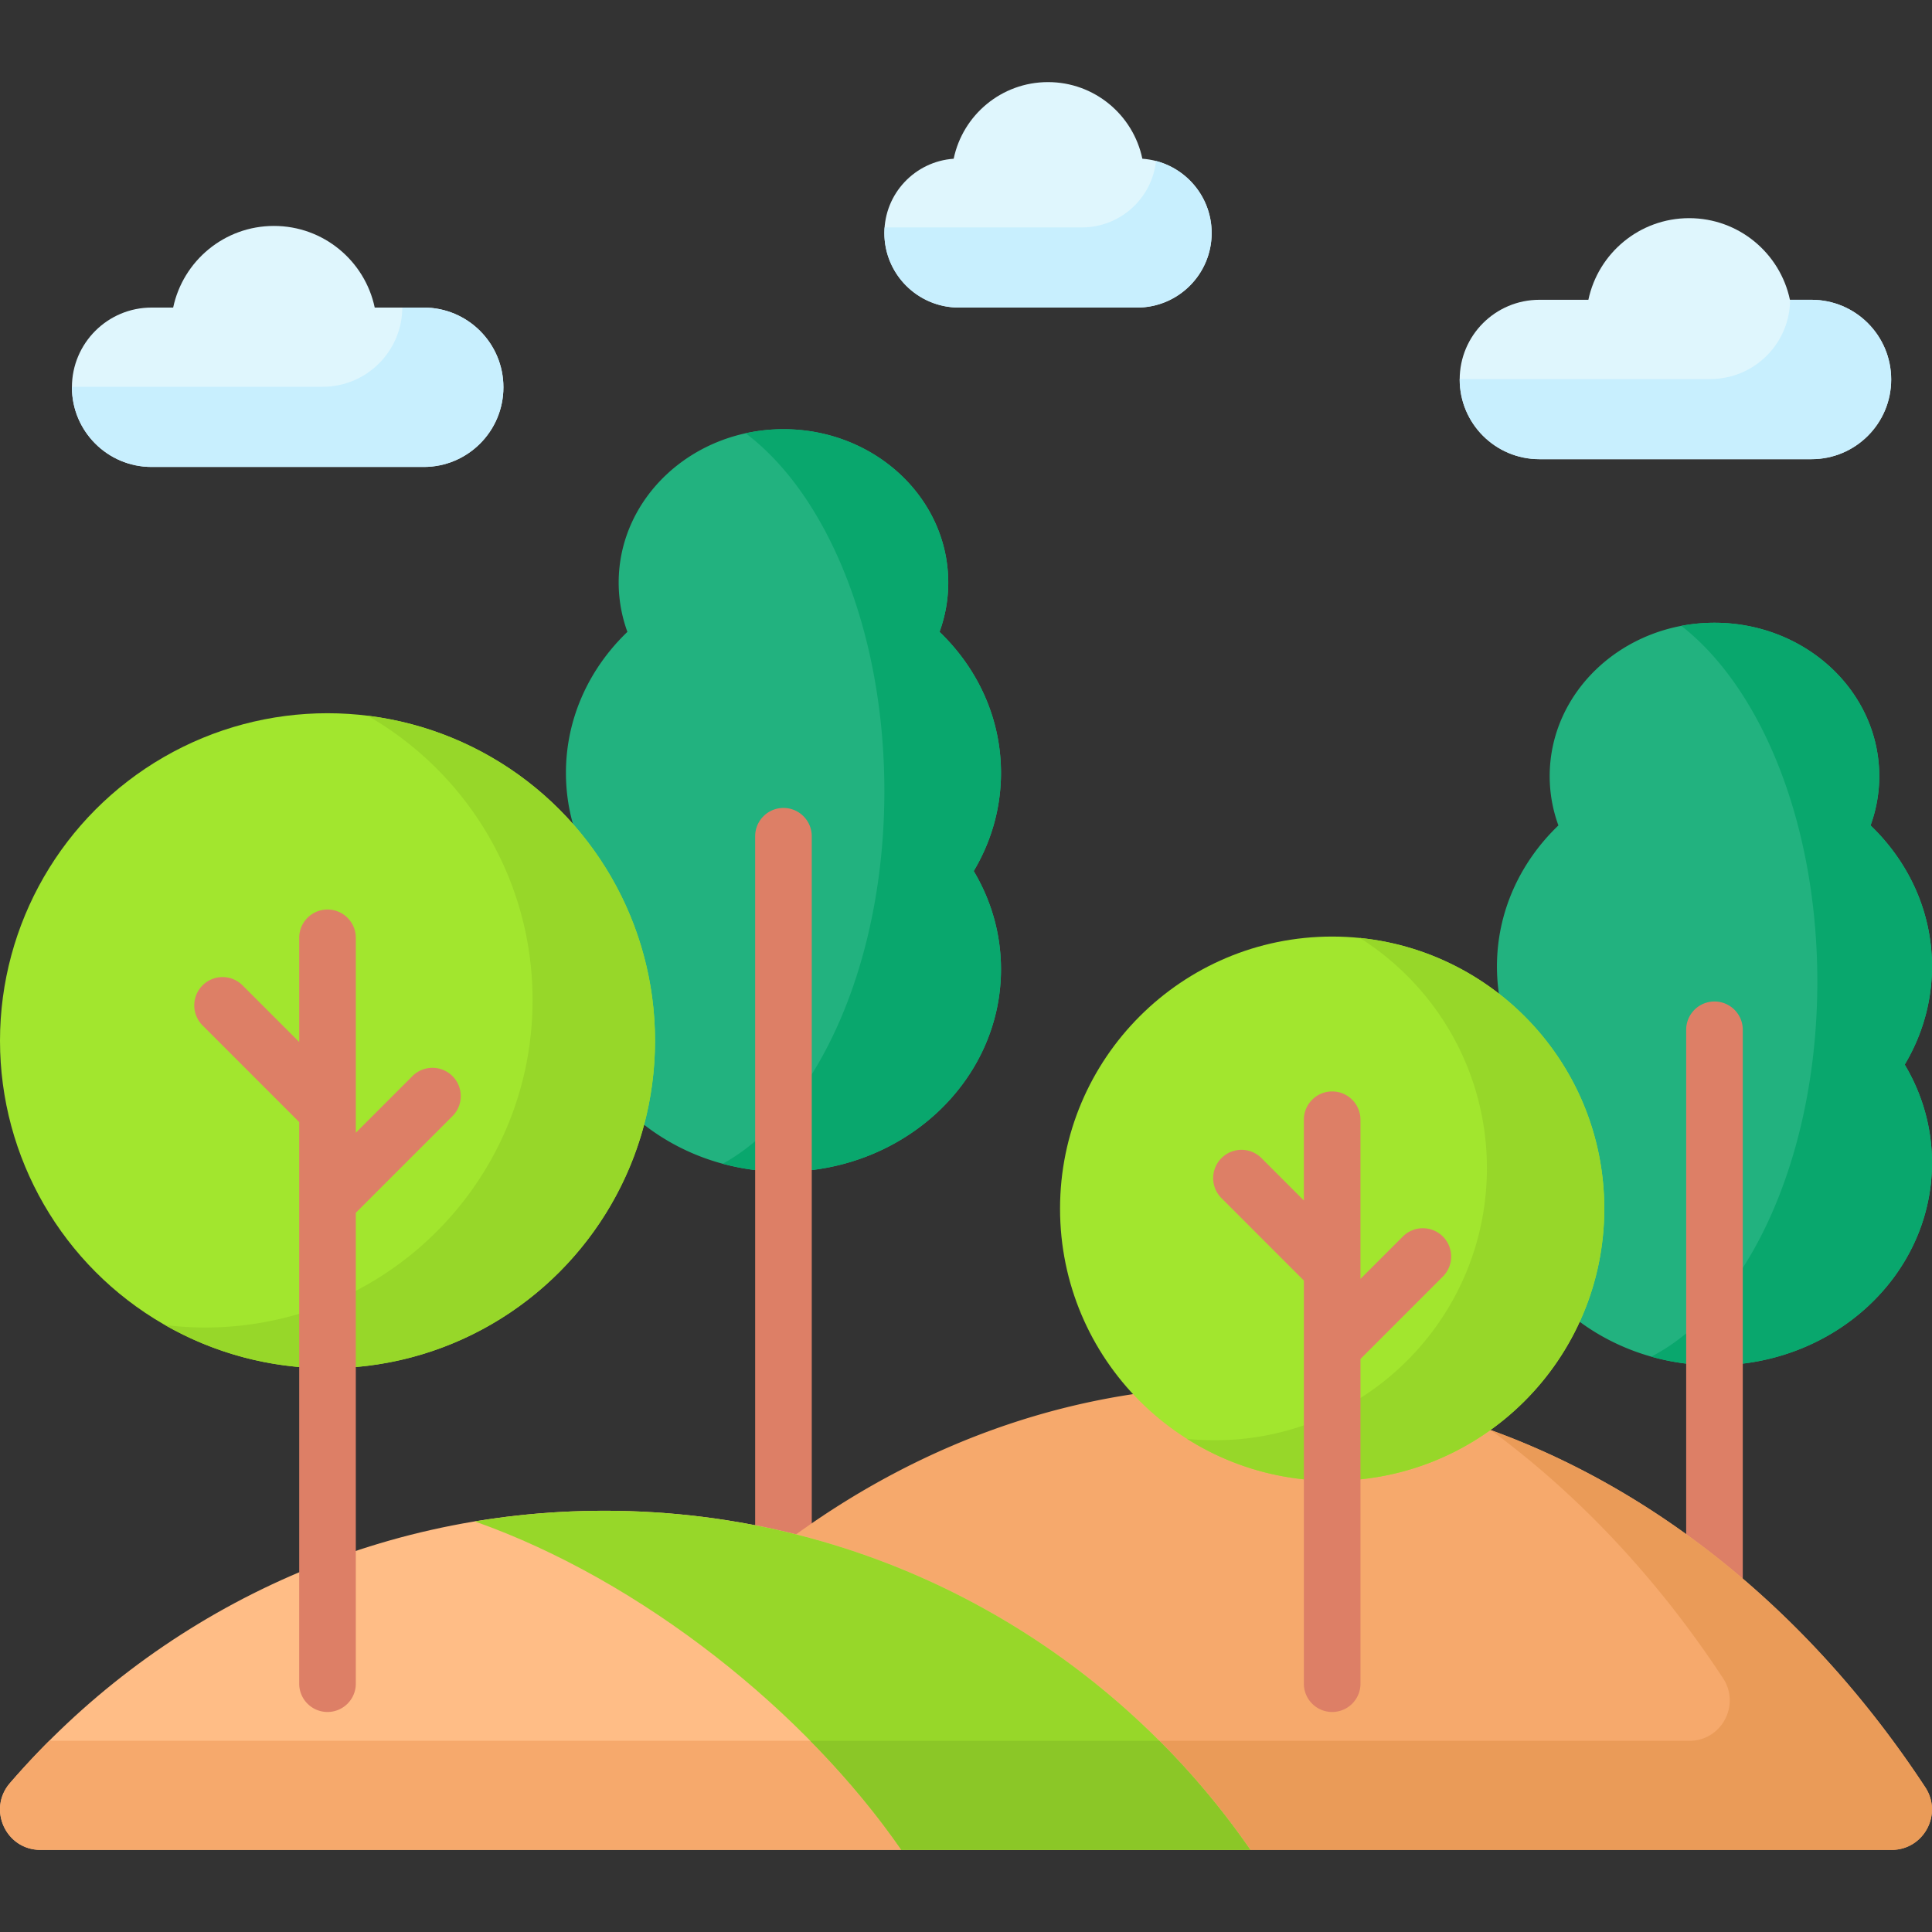 <svg xmlns="http://www.w3.org/2000/svg" version="1.1" xmlns:xlink="http://www.w3.org/1999/xlink" width="512" height="512" x="0" y="0" viewBox="0 0 512 512" style="enable-background:new 0 0 512 512" xml:space="preserve" class=""><rect x="0" y="0" width="512" height="512" fill="#333333" stroke="none"/><g><path fill="#22b27f" d="M396.707 256.112c0-14.531 6.213-27.704 16.287-37.368a38.065 38.065 0 0 1-2.312-13.05c0-22.456 19.552-40.66 43.672-40.66 24.119 0 43.672 18.204 43.672 40.66 0 4.567-.821 8.953-2.312 13.05C505.787 228.408 512 241.581 512 256.112c0 9.444-2.629 18.313-7.229 26.022 4.6 7.709 7.229 16.578 7.229 26.022 0 29.642-25.809 53.671-57.647 53.671s-57.647-24.029-57.647-53.671c0-9.444 2.629-18.313 7.229-26.022-4.599-7.709-7.228-16.578-7.228-26.022z" opacity="1" data-original="#22b27f"></path><path fill="#09a76d" d="M512 256.112c0-14.531-6.213-27.704-16.287-37.367a38.066 38.066 0 0 0 2.312-13.051c0-22.456-19.553-40.66-43.672-40.66-3.01 0-5.948.284-8.786.824 21.293 16.597 36.043 52.561 36.043 94.263 0 46.724-18.514 86.253-44.005 99.398a61.57 61.57 0 0 0 16.749 2.309c31.837 0 57.647-24.029 57.647-53.671 0-9.444-2.629-18.313-7.229-26.022 4.599-7.709 7.228-16.579 7.228-26.023z" opacity="1" data-original="#09a76d"></path><path fill="#dd7f66" d="M461.854 419.598V272.906c0-4.143-3.357-7.5-7.5-7.5s-7.5 3.357-7.5 7.5v134.829a231.02 231.02 0 0 1 15 11.863z" opacity="1" data-original="#dd7f66"></path><path fill="#22b27f" d="M149.979 204.819c0-14.531 6.213-27.704 16.287-37.368a38.065 38.065 0 0 1-2.312-13.05c0-22.456 19.552-40.66 43.672-40.66s43.672 18.204 43.672 40.66c0 4.567-.821 8.953-2.312 13.05 10.074 9.664 16.287 22.837 16.287 37.368 0 9.444-2.629 18.313-7.229 26.022 4.6 7.709 7.229 16.578 7.229 26.022 0 29.642-25.809 53.671-57.647 53.671s-57.647-24.029-57.647-53.671c0-9.444 2.629-18.313 7.229-26.022-4.601-7.709-7.229-16.578-7.229-26.022z" opacity="1" data-original="#22b27f"></path><path fill="#09a76d" d="M265.272 204.819c0-14.531-6.213-27.704-16.287-37.367a38.066 38.066 0 0 0 2.312-13.051c0-22.456-19.553-40.66-43.672-40.66-3.447 0-6.796.383-10.012 1.086 21.676 16.344 36.753 52.65 36.753 94.814 0 45.996-17.943 85.016-42.82 98.761a61.629 61.629 0 0 0 16.079 2.132c31.837 0 57.647-24.029 57.647-53.671 0-9.444-2.629-18.313-7.229-26.022 4.6-7.709 7.229-16.578 7.229-26.022z" opacity="1" data-original="#09a76d"></path><path fill="#dd7f66" d="m210.721 407.599.451.113.377-.272a224.991 224.991 0 0 1 3.576-2.526v-183.3c0-4.143-3.357-7.5-7.5-7.5s-7.5 3.357-7.5 7.5v183.641c3.552.694 7.089 1.463 10.596 2.344z" opacity="1" data-original="#dd7f66"></path><path fill="#f6a96c" d="M510.216 473.641c-42.617-64.827-107.977-106.323-181.267-106.323-43.07 0-83.399 14.336-117.985 39.311l2.534 1.76a207.35 207.35 0 0 1 115.45 80.183l2.406 1.671h169.943c8.524-.001 13.602-9.478 8.919-16.602z" opacity="1" data-original="#f6a96c"></path><path fill="#ea9b58" d="M510.216 473.641c-29.258-44.505-69.234-78.012-115.137-94.647 23.553 17.348 44.389 39.654 61.54 65.743 4.683 7.123-.395 16.601-8.92 16.601H307.242a209.188 209.188 0 0 1 24.111 28.904h169.943c8.525 0 13.603-9.477 8.92-16.601z" opacity="1" data-original="#ea9b58"></path><path fill="#ffbd86" d="M160.142 400.365c-62.961 0-119.379 27.984-157.52 72.183-5.983 6.934-1.065 17.695 8.093 17.695h320.638c-37.532-54.296-100.211-89.878-171.211-89.878z" opacity="1" data-original="#ffbd86" class=""></path><path fill="#f6a96c" d="M214.734 461.338H13.049a209.22 209.22 0 0 0-10.427 11.209c-5.983 6.934-1.065 17.695 8.093 17.695h228.149c-6.83-9.881-14.994-19.626-24.13-28.904z" opacity="1" data-original="#f6a96c"></path><path fill="#97d729" d="M160.142 400.365c-11.695 0-23.163.97-34.332 2.825 44.219 15.595 87.737 50.427 113.054 87.052h92.489c-37.532-54.295-100.211-89.877-171.211-89.877z" opacity="1" data-original="#97d729"></path><path fill="#8bc727" d="M307.242 461.338h-92.509c9.136 9.277 17.3 19.023 24.13 28.904h92.489a209.11 209.11 0 0 0-24.11-28.904z" opacity="1" data-original="#8bc727" class=""></path><circle cx="86.793" cy="275.805" r="86.793" fill="#a2e62e" opacity="1" data-original="#a2e62e"></circle><path fill="#97d729" d="M97.431 189.685c26.104 14.965 43.704 43.083 43.704 75.329 0 47.934-38.858 86.793-86.793 86.793-3.604 0-7.149-.245-10.638-.672a86.36 86.36 0 0 0 43.089 11.464c47.934 0 86.793-38.859 86.793-86.793 0-44.331-33.243-80.872-76.155-86.121z" opacity="1" data-original="#97d729"></path><circle cx="353.036" cy="320.311" r="72.113" fill="#a2e62e" opacity="1" data-original="#a2e62e"></circle><path fill="#97d729" d="M360.371 248.568c20.227 12.773 33.673 35.311 33.673 61.002 0 39.827-32.286 72.113-72.113 72.113-2.476 0-4.923-.126-7.335-.369a71.749 71.749 0 0 0 38.44 11.111c39.827 0 72.113-32.286 72.113-72.113 0-37.351-28.396-68.069-64.778-71.744z" opacity="1" data-original="#97d729"></path><path fill="#dff6fd" d="M302.734 42.066c-2.414-11.596-12.689-20.308-25-20.308-12.312 0-22.587 8.713-25 20.308-10.26.716-18.367 9.244-18.367 19.686 0 10.911 8.845 19.756 19.756 19.756h47.222c10.911 0 19.756-8.845 19.756-19.756 0-10.442-8.107-18.97-18.367-19.686z" opacity="1" data-original="#dff6fd"></path><path fill="#c8effe" d="M306.356 42.664c-1.075 9.896-9.451 17.601-19.634 17.601h-52.288a18.72 18.72 0 0 0-.068 1.486c0 10.911 8.845 19.756 19.756 19.756h47.222c10.911 0 19.756-8.845 19.756-19.756.001-9.176-6.262-16.87-14.744-19.087z" opacity="1" data-original="#c8effe"></path><path fill="#dff6fd" d="M112.29 81.508H99.305c-2.609-12.357-13.573-21.634-26.707-21.634S48.5 69.15 45.891 81.508h-5.713c-11.663 0-21.119 9.455-21.119 21.119s9.455 21.119 21.119 21.119h72.113c11.663 0 21.119-9.455 21.119-21.119s-9.457-21.119-21.12-21.119z" opacity="1" data-original="#dff6fd"></path><path fill="#c8effe" d="M112.29 81.508h-5.672c-.067 11.606-9.491 20.995-21.112 20.995h-66.44c0 .042-.006.082-.006.124 0 11.663 9.455 21.119 21.119 21.119h72.113c11.663 0 21.119-9.455 21.119-21.119-.003-11.664-9.458-21.119-21.121-21.119z" opacity="1" data-original="#c8effe"></path><path fill="#dff6fd" d="M407.952 79.448h12.985c2.609-12.357 13.573-21.634 26.707-21.634s24.098 9.276 26.707 21.634h5.713c11.663 0 21.119 9.455 21.119 21.119s-9.455 21.119-21.119 21.119h-72.113c-11.663 0-21.119-9.455-21.119-21.119s9.456-21.119 21.12-21.119z" opacity="1" data-original="#dff6fd"></path><path fill="#c8effe" d="M480.064 79.448h-5.672c-.067 11.606-9.491 20.995-21.112 20.995h-66.44c0 .042-.006.082-.006.124 0 11.663 9.455 21.119 21.119 21.119h72.113c11.663 0 21.119-9.455 21.119-21.119-.002-11.664-9.457-21.119-21.121-21.119z" opacity="1" data-original="#c8effe"></path><g fill="#dd7f66"><path d="M119.909 285.178a7.502 7.502 0 0 0-10.607 0l-15.009 15.009v-51.654c0-4.143-3.357-7.5-7.5-7.5s-7.5 3.357-7.5 7.5v27.611l-15.009-15.009a7.5 7.5 0 0 0-10.607 10.607l25.616 25.616v148.834c0 4.143 3.357 7.5 7.5 7.5s7.5-3.357 7.5-7.5V321.401l25.616-25.616a7.5 7.5 0 0 0 0-10.607zM382.375 327.691a7.5 7.5 0 0 0-10.606-.001l-11.232 11.232v-42.18c0-4.143-3.357-7.5-7.5-7.5s-7.5 3.357-7.5 7.5v21.401l-11.23-11.23A7.5 7.5 0 0 0 323.7 317.52l21.838 21.838v106.834c0 4.143 3.357 7.5 7.5 7.5s7.5-3.357 7.5-7.5v-86.058l21.838-21.837a7.5 7.5 0 0 0-.001-10.606z" fill="#dd7f66" opacity="1" data-original="#dd7f66"></path></g></g></svg>